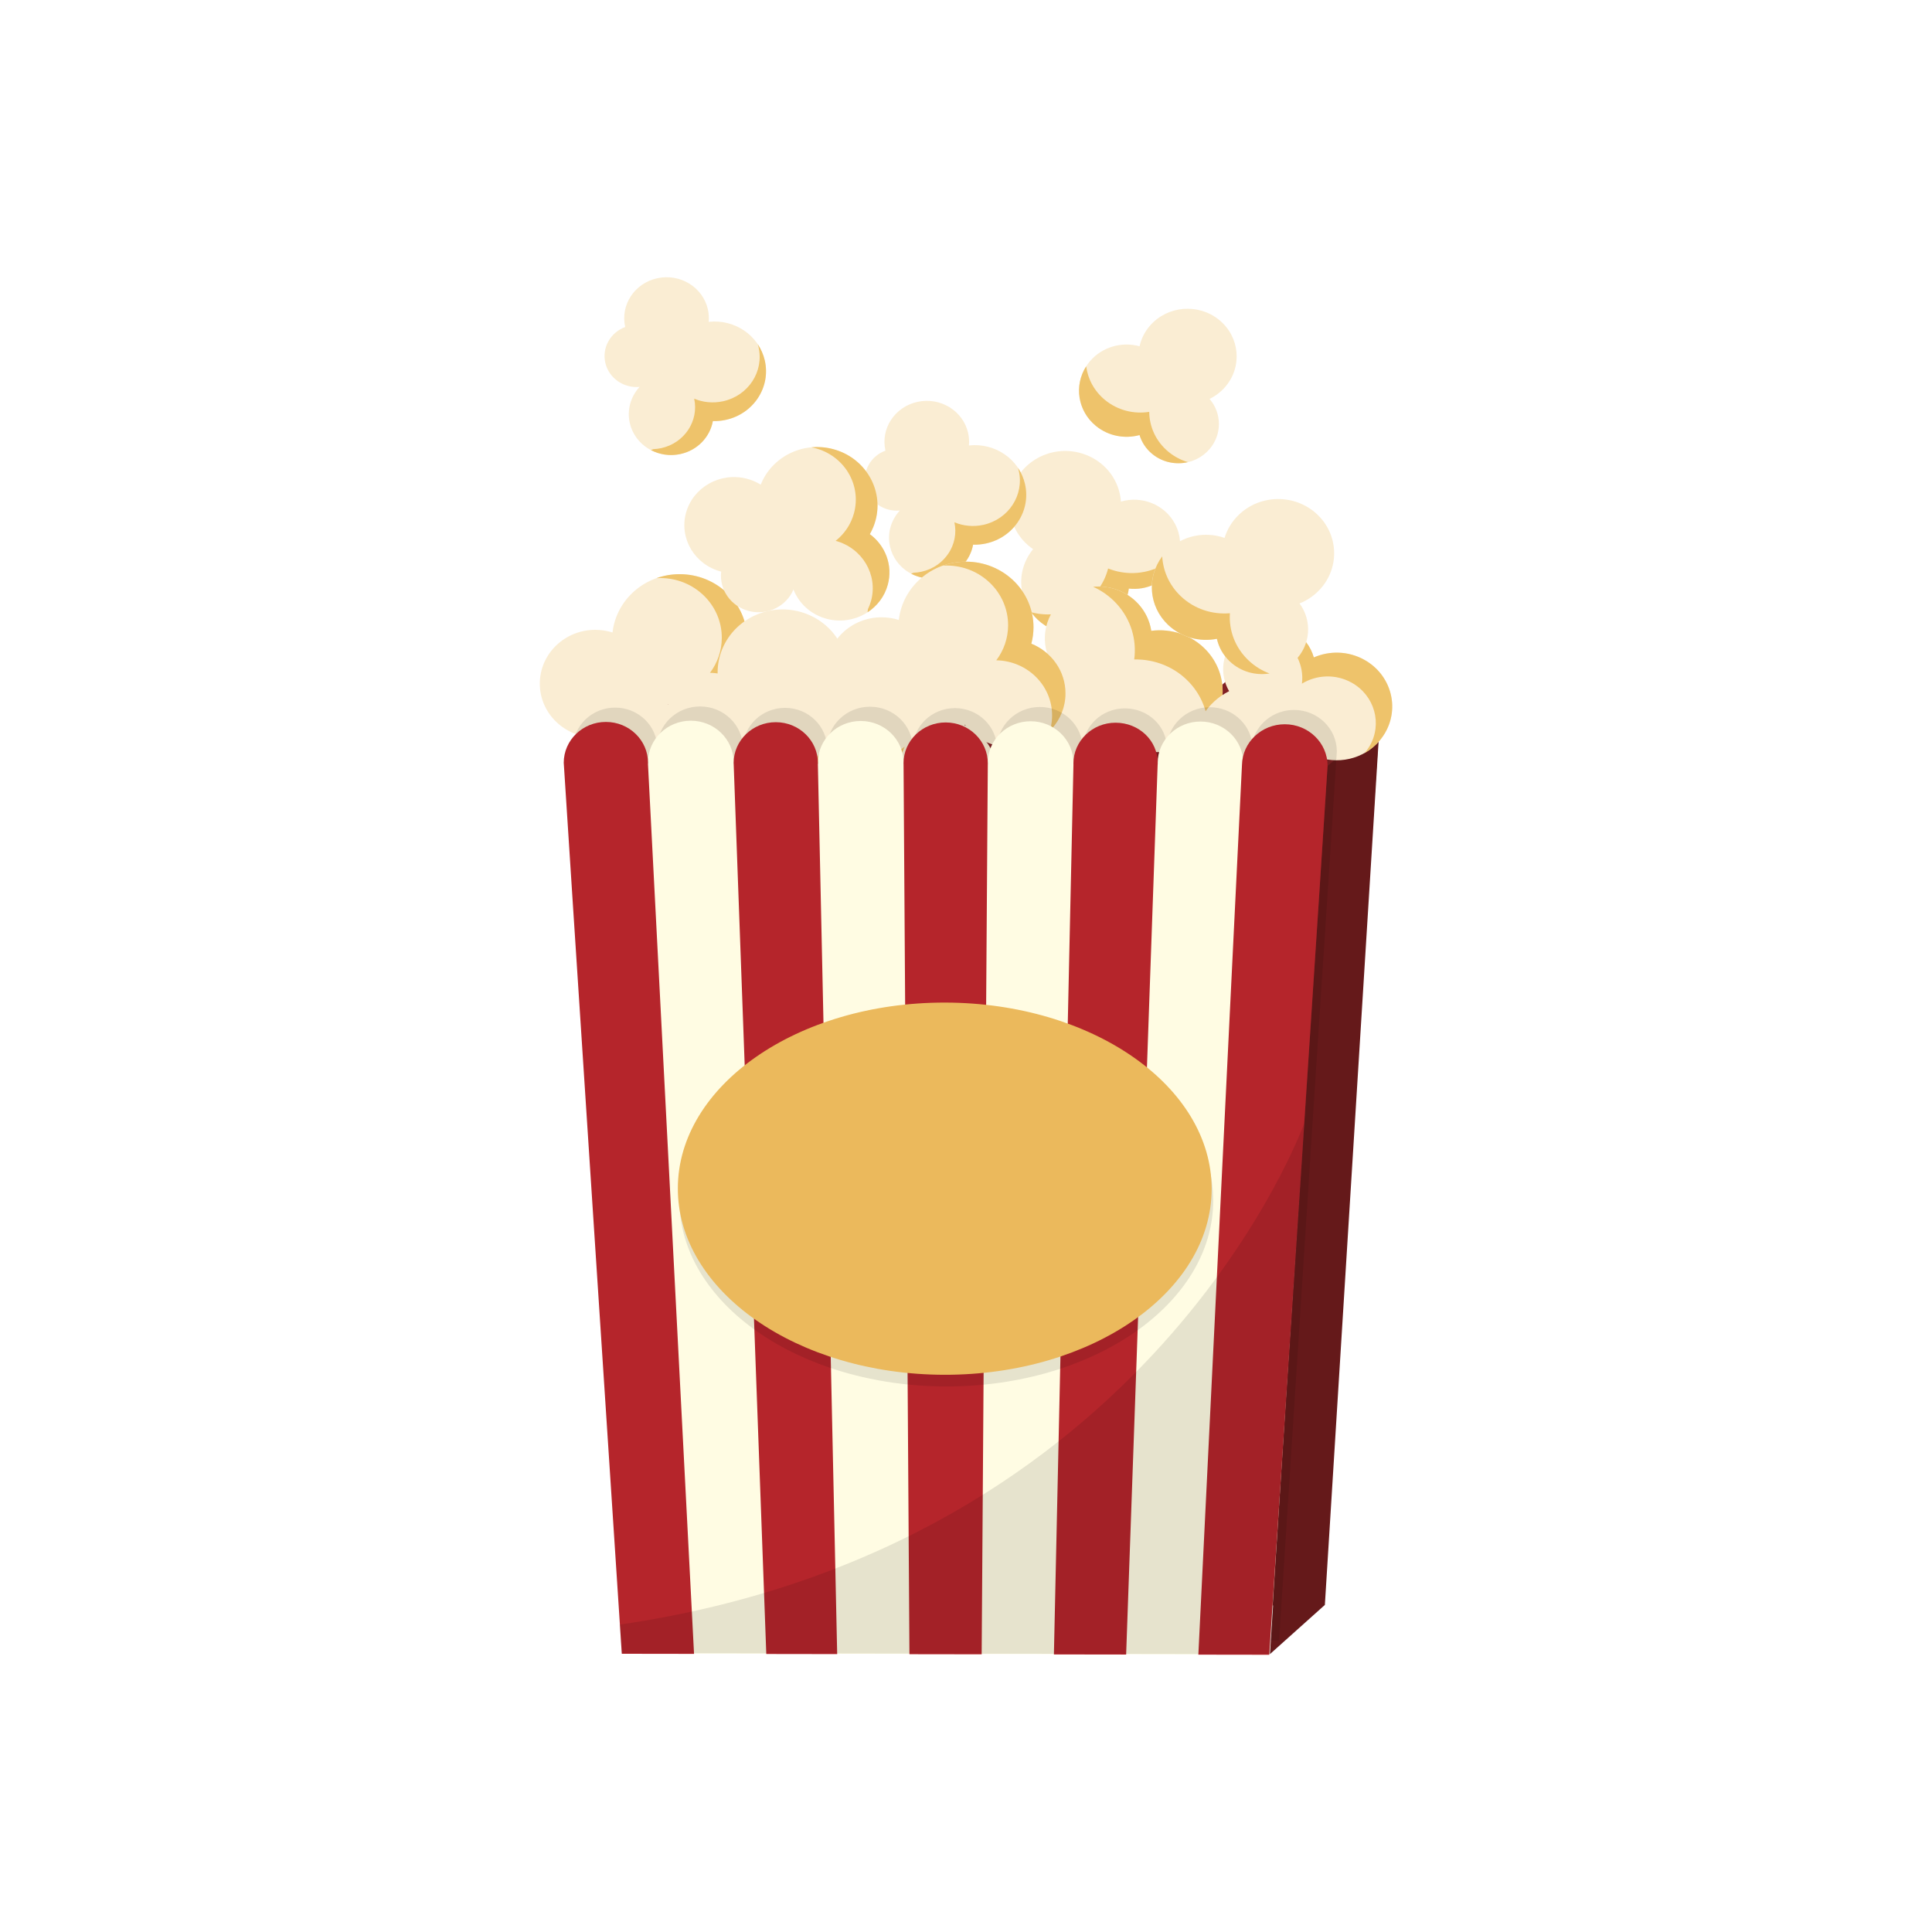 <?xml version="1.0" encoding="utf-8"?>
<!-- Generator: Adobe Illustrator 24.1.1, SVG Export Plug-In . SVG Version: 6.00 Build 0)  -->
<svg version="1.1" xmlns="http://www.w3.org/2000/svg" xmlns:xlink="http://www.w3.org/1999/xlink" x="0px" y="0px"
	 viewBox="0 0 1122 1122" style="enable-background:new 0 0 1122 1122;" xml:space="preserve">
<style type="text/css">
	.st0{fill:#FFFFFF;}
	.st1{fill:#FAEDD3;}
	.st2{fill:#EEC36B;}
	.st3{fill:#812124;}
	.st4{fill:#65191A;}
	.st5{opacity:0.1;}
	.st6{fill:#000100;}
	.st7{fill:#FFFCE3;}
	.st8{fill:#B5252B;}
	.st9{fill:#EBB95C;}
</style>
<g id="BG">
	<rect class="st0" width="1122" height="1122"/>
</g>
<g id="Object">
	<g>
		<g>
			<path class="st1" d="M655.56,341.8c5.04,0.57,10.29-0.24,15.15-2.63c13.15-6.47,18.41-22.05,11.74-34.8
				c-5.94-11.36-19.34-16.63-31.49-13.08c-0.27-4.13-1.39-8.27-3.44-12.2c-8.09-15.46-27.57-21.64-43.52-13.8
				c-15.95,7.84-22.32,26.73-14.23,42.19c2.47,4.73,6.02,8.59,10.2,11.44c-7.47,9.03-9.27,21.81-3.52,32.81
				c7.84,14.98,26.72,20.97,42.18,13.37C648.26,360.37,654.29,351.47,655.56,341.8z"/>
			<path class="st2" d="M638.62,365.12c9.64-4.74,15.67-13.65,16.94-23.31c5.04,0.57,10.29-0.24,15.15-2.63
				c7.88-3.88,12.92-11.03,14.27-18.88c-3.04,3.52-6.85,6.52-11.34,8.73c-9.77,4.8-20.73,4.87-30.11,1.11
				c-2.41,9.57-8.94,18.1-18.71,22.9c-8.38,4.12-17.64,4.76-26.03,2.48C607.61,367.68,624.54,372.04,638.62,365.12z"/>
		</g>
		<g>
			<path class="st1" d="M565.12,316.32c2.47,0.07,5-0.16,7.52-0.71c16.12-3.53,26.24-19.01,22.61-34.58
				c-3.39-14.54-17.56-24.01-32.55-22.33c0.23-2.42,0.08-4.91-0.5-7.4c-2.98-12.8-16.14-20.82-29.38-17.92
				c-13.21,2.89-21.52,15.56-18.6,28.32c-8.54,3.15-13.61,11.96-11.55,20.82c2.08,8.94,10.7,14.8,19.9,13.97
				c-5.11,5.54-7.47,13.28-5.66,21.06c2.98,12.8,16.14,20.82,29.38,17.92C556.28,333.27,563.47,325.5,565.12,316.32z M536.2,288.99
				c-0.05,0.01-0.11,0.02-0.16,0.03c0.05-0.07,0.1-0.14,0.15-0.21C536.2,288.87,536.2,288.93,536.2,288.99z"/>
			<g>
				<path class="st2" d="M546.29,335.46c9.99-2.19,17.17-9.96,18.83-19.14c2.47,0.07,5-0.16,7.52-0.71
					c16.12-3.53,26.24-19.01,22.61-34.58c-0.8-3.42-2.2-6.56-4.06-9.34c0.16,0.53,0.31,1.07,0.44,1.62
					c3.3,14.18-5.92,28.29-20.6,31.5c-5.84,1.28-11.65,0.63-16.76-1.49c2.79,12.97-5.69,25.76-19.11,28.71
					c-1.53,0.34-3.06,0.52-4.58,0.58c-0.48,0.19-0.96,0.38-1.45,0.56C534.19,335.82,540.23,336.79,546.29,335.46z"/>
			</g>
		</g>
		<g>
			<path class="st3" d="M801.33,416.18c0.02-13.31-11.09-24.12-24.82-24.14c-12-0.02-22.01,8.21-24.36,19.16
				c-1.68-11.71-12.04-20.73-24.58-20.74c-13.73-0.02-24.88,10.75-24.9,24.06c0,0.25,0.01,0.5,0.02,0.75h-0.04
				c0.02-0.46,0.02-0.72,0.02-0.75c0.02-13.1-10.92-23.37-24.43-23.39c-13.51-0.02-24.49,10.58-24.51,23.69
				c0,0.13,0.01,0.25,0.01,0.38h-0.03c0.01-0.25,0.02-0.5,0.02-0.75c0.02-13.31-11.09-24.12-24.82-24.14
				c-13.73-0.02-24.88,10.75-24.9,24.06c0,0.25,0.01,0.5,0.02,0.75H604c0-0.23,0-0.36,0-0.38c0.02-13.1-10.92-23.74-24.43-23.76
				c-13.52-0.02-24.49,10.58-24.51,23.69c0,0.13,0.01,0.25,0.01,0.38h-0.03c0.01-0.25,0.02-0.5,0.02-0.75
				c0.02-13.31-11.09-24.12-24.82-24.14c-13.73-0.02-24.88,10.75-24.9,24.06c0,0.25,0.01,0.5,0.02,0.75h-0.03
				c0-0.13,0.01-0.25,0.01-0.38c0.02-13.1-10.92-23.74-24.43-23.76c-13.52-0.02-24.49,10.58-24.51,23.69c0,0.02,0,0.15,0.01,0.38
				h-0.03c0.01-0.25,0.02-0.5,0.02-0.75c0.02-13.31-11.09-24.12-24.82-24.14c-13.73-0.02-24.88,10.75-24.9,24.06
				c0,0.25,0.01,0.5,0.02,0.75h-0.03c0-0.12,0.01-0.25,0.01-0.38c0.02-13.1-10.92-23.74-24.43-23.76
				c-13.52-0.02-24.49,10.58-24.51,23.69c0,1.75,26.79,411.48,32.61,500.53c-0.01,0-0.02,0-0.02,0l0.85,12.72
				c0.18,2.77,0.28,4.23,0.28,4.23l41.95,0.06l-0.01-0.14l41.95,0.06c0,0.09,0,0.14,0,0.14l41.17,0.06l0-0.14l41.95,0.07l0,0.14
				l41.95,0.07c0,0,0-0.05,0-0.14l41.95,0.07l0,0.14l41.95,0.07c0,0,0-0.05,0-0.14l41.95,0.06l-0.01,0.14l41.17,0.06
				c0,0,0-0.05,0.01-0.14l0.14,0l0.02-0.24h0.22l19.93-308.34c0,0-0.01,0.02-0.01,0.03C794.97,514.08,801.33,417.09,801.33,416.18z"
				/>
			<polygon class="st4" points="769.41,932.05 737.51,960.62 770.98,444.75 801.32,419.19 			"/>
		</g>
		<g>
			<path class="st1" d="M668.59,366.35c-0.85-5.66-3.37-11.15-7.6-15.72c-11.45-12.39-31.1-13.43-43.88-2.33
				c-11.38,9.89-13.47,26.08-5.7,38.26c-4.71,1.54-9.18,4-13.11,7.42c-15.5,13.46-16.8,36.56-2.91,51.58
				c13.89,15.02,37.71,16.29,53.21,2.82c4.74-4.12,8.15-9.14,10.2-14.56c12.72,5.43,28.08,3.55,39.1-6.03
				c15.02-13.05,16.28-35.43,2.82-49.99C692.32,368.72,680.18,364.83,668.59,366.35z"/>
			<path class="st2" d="M700.72,377.8c-8.4-9.08-20.54-12.97-32.13-11.45c-0.85-5.66-3.37-11.15-7.6-15.72
				c-6.87-7.43-16.67-10.77-26.18-9.87c5,2.25,9.62,5.5,13.54,9.73c8.51,9.2,11.88,21.12,10.34,32.49
				c11.82-0.25,23.67,4.3,32.18,13.51c7.3,7.9,10.83,17.79,10.7,27.62C713.02,410.83,712.98,391.07,700.72,377.8z"/>
		</g>
		<g>
			<path class="st1" d="M539.43,477.85c5.67,1.58,11.87,1.61,17.91-0.25c16.36-5.02,25.42-21.95,20.24-37.82
				c-4.61-14.13-18.97-22.63-33.62-20.78c0.49-4.79,0.02-9.75-1.58-14.63c-6.28-19.23-27.46-29.89-47.29-23.8
				c-19.84,6.09-30.83,26.62-24.55,45.85c1.92,5.89,5.24,10.96,9.49,15.01c-10.33,9-14.89,23.35-10.42,37.03
				c6.09,18.64,26.61,28.96,45.83,23.06C527.44,497.84,536.1,488.71,539.43,477.85z"/>
			<path class="st2" d="M515.45,501.52c11.99-3.68,20.64-12.81,23.98-23.68c5.67,1.58,11.87,1.61,17.91-0.25
				c9.81-3.01,16.99-10.3,20.05-19.07c-4.18,3.49-9.13,6.24-14.72,7.96c-12.15,3.73-24.75,1.81-34.79-4.23
				c-4.63,10.55-13.79,19.15-25.94,22.88c-10.43,3.2-21.18,2.24-30.37-1.91C479.34,498.8,497.93,506.9,515.45,501.52z"/>
		</g>
		<g>
			<path class="st1" d="M432.68,381.09c0.82-3.05,1.25-6.24,1.26-9.53c0.04-21.01-17.5-38.06-39.17-38.1
				c-20.23-0.03-36.9,14.79-39.05,33.85c-3.13-0.99-6.47-1.53-9.94-1.54c-17.81-0.03-32.26,13.94-32.29,31.21
				c-0.03,17.22,14.31,31.2,32.05,31.3c1.68,11.5,11.86,20.36,24.19,20.38c12.43,0.02,22.71-8.96,24.29-20.6
				c5.83,7.94,15.4,13.13,26.22,13.15c17.81,0.03,32.26-13.94,32.29-31.21C452.54,396.97,444.35,385.8,432.68,381.09z
				 M388.07,408.97c0,0.07,0,0.14-0.01,0.21c-0.08-0.09-0.15-0.17-0.23-0.25C387.91,408.95,387.99,408.96,388.07,408.97z"/>
			<g>
				<path class="st2" d="M452.52,409.99c0.02-13.02-8.17-24.19-19.84-28.91c0.82-3.05,1.25-6.24,1.26-9.53
					c0.04-21.01-17.5-38.06-39.17-38.1c-4.76-0.01-9.32,0.82-13.54,2.32c0.75-0.04,1.51-0.08,2.27-0.07
					c19.74,0.03,35.71,15.57,35.68,34.7c-0.01,7.61-2.56,14.63-6.86,20.34c17.98,0.32,32.44,14.55,32.41,32.05
					c0,2-0.2,3.95-0.57,5.84c0.12,0.65,0.22,1.31,0.31,1.96C449.47,425.1,452.51,417.89,452.52,409.99z"/>
			</g>
		</g>
		<g>
			<path class="st1" d="M598.94,373.81c0.82-3.05,1.25-6.24,1.26-9.53c0.03-21.01-17.5-38.06-39.17-38.1
				c-20.23-0.03-36.9,14.79-39.05,33.85c-3.13-0.99-6.47-1.53-9.94-1.54c-17.81-0.03-32.26,13.95-32.29,31.21
				c-0.03,17.22,14.31,31.2,32.05,31.3c1.68,11.5,11.86,20.36,24.19,20.38c12.43,0.02,22.71-8.96,24.29-20.6
				c5.83,7.94,15.4,13.13,26.22,13.14c17.81,0.03,32.26-13.94,32.29-31.21C618.81,389.7,610.61,378.53,598.94,373.81z M554.33,401.7
				c0,0.07,0,0.14-0.01,0.21c-0.08-0.08-0.15-0.17-0.23-0.25C554.17,401.67,554.25,401.68,554.33,401.7z"/>
			<g>
				<path class="st2" d="M618.78,402.72c0.02-13.02-8.17-24.19-19.84-28.91c0.82-3.05,1.25-6.24,1.26-9.53
					c0.03-21.01-17.5-38.06-39.17-38.1c-4.76-0.01-9.32,0.82-13.54,2.32c0.75-0.05,1.51-0.08,2.28-0.07
					c19.74,0.03,35.71,15.57,35.68,34.7c-0.01,7.61-2.56,14.63-6.86,20.34c17.98,0.32,32.44,14.55,32.41,32.05
					c0,2-0.2,3.95-0.57,5.84c0.12,0.65,0.22,1.31,0.31,1.96C615.73,417.82,618.77,410.62,618.78,402.72z"/>
			</g>
		</g>
		<g>
			<path class="st1" d="M505.15,310.2c1.41-2.46,2.54-5.12,3.31-7.97c4.91-18.16-6.29-36.74-25.02-41.5
				c-17.49-4.45-35.35,4.73-41.64,20.74c-2.48-1.54-5.24-2.74-8.24-3.5c-15.39-3.91-31.14,5.01-35.18,19.93
				c-4.03,14.88,5.12,30.11,20.44,34.07c-1.22,10.31,5.52,20.19,16.18,22.9c10.75,2.73,21.72-2.79,25.79-12.51
				c3.2,8.14,10.26,14.72,19.62,17.1c15.39,3.91,31.14-5.01,35.18-19.93C518.64,328.28,514.15,316.83,505.15,310.2z M460.09,324.57
				c-0.02,0.06-0.04,0.12-0.05,0.18c-0.05-0.09-0.09-0.18-0.14-0.27C459.96,324.51,460.03,324.54,460.09,324.57z"/>
			<g>
				<path class="st2" d="M515.59,339.53c3.04-11.25-1.45-22.7-10.44-29.33c1.41-2.46,2.54-5.12,3.31-7.97
					c4.91-18.16-6.29-36.74-25.02-41.5c-4.11-1.05-8.25-1.33-12.25-0.96c0.66,0.13,1.32,0.27,1.98,0.43
					c17.06,4.34,27.26,21.26,22.79,37.8c-1.78,6.58-5.62,12.09-10.66,16.09c15.47,4.2,24.67,19.67,20.58,34.79
					c-0.47,1.73-1.1,3.37-1.85,4.93c-0.05,0.59-0.11,1.18-0.19,1.77C509.44,351.92,513.75,346.36,515.59,339.53z"/>
			</g>
		</g>
		<g>
			<path class="st1" d="M763,381.8c-1.8-6.42-6.14-12.18-12.57-15.74c-12.86-7.11-29.23-2.78-36.56,9.69
				c-4.85,8.23-4.54,17.95-0.06,25.65c-6.25,3.13-11.68,7.97-15.43,14.34c-10.32,17.52-4.03,39.83,14.05,49.83
				c18.07,10,41.09,3.9,51.4-13.62c2.15-3.65,3.57-7.51,4.32-11.43c13.76,3.49,28.75-2.21,36.14-14.75
				c8.83-14.99,3.45-34.08-12.02-42.64C782.94,377.98,772.09,377.83,763,381.8z"/>
			<path class="st2" d="M763,381.8c-1.8-6.42-6.14-12.18-12.57-15.74c-9.32-5.16-20.5-4.29-28.73,1.33
				c6.71-1.59,14.03-0.79,20.49,2.79c10.09,5.58,15.23,16.33,13.9,26.85c8.46-5.17,19.51-5.77,28.8-0.62
				c13.42,7.42,18.08,23.98,10.43,36.99c-0.82,1.39-1.75,2.67-2.76,3.86c4.72-2.67,8.81-6.54,11.72-11.48
				c8.83-14.99,3.45-34.08-12.02-42.64C782.94,377.98,772.09,377.83,763,381.8z"/>
		</g>
		<g>
			<path class="st1" d="M487.42,452.91c5.67,1.57,11.87,1.61,17.91-0.25c16.36-5.02,25.42-21.95,20.24-37.82
				c-4.61-14.13-18.97-22.63-33.62-20.78c0.49-4.79,0.01-9.75-1.58-14.63c-6.28-19.23-27.46-29.89-47.3-23.8
				c-19.84,6.09-30.83,26.62-24.55,45.85c1.92,5.88,5.24,10.96,9.49,15c-10.33,9-14.89,23.35-10.42,37.03
				c6.09,18.64,26.61,28.96,45.83,23.06C475.43,472.91,484.09,463.78,487.42,452.91z"/>
			<path class="st2" d="M463.44,476.59c11.99-3.68,20.64-12.81,23.98-23.67c5.67,1.57,11.87,1.61,17.91-0.25
				c9.81-3.01,16.99-10.3,20.05-19.07c-4.18,3.49-9.13,6.24-14.72,7.96c-12.15,3.73-24.75,1.81-34.79-4.23
				c-4.63,10.55-13.79,19.15-25.94,22.88c-10.43,3.2-21.18,2.24-30.37-1.91C427.34,473.87,445.92,481.97,463.44,476.59z"/>
		</g>
		<g class="st5">
			<path class="st6" d="M776.36,436.44c0.02-13.31-11.09-24.12-24.82-24.14c-12-0.02-22.01,8.21-24.36,19.16
				c-1.68-11.71-12.03-20.73-24.58-20.74c-13.73-0.02-24.88,10.75-24.9,24.06c0,0.25,0.01,0.5,0.02,0.75h-0.04
				c0.01-0.45,0.02-0.72,0.02-0.75c0.02-13.1-10.92-23.36-24.43-23.39c-13.52-0.02-24.49,10.58-24.51,23.69
				c0,0.13,0.01,0.25,0.01,0.38h-0.03c0.01-0.25,0.02-0.5,0.02-0.75c0.02-13.31-11.09-24.12-24.82-24.14
				c-13.73-0.02-24.88,10.75-24.9,24.06c0,0.25,0.01,0.5,0.02,0.75l-0.02,0c0-0.22,0-0.36,0-0.38c0.02-13.1-10.92-23.74-24.43-23.76
				c-13.52-0.02-24.49,10.59-24.51,23.69c0,0.13,0.01,0.25,0.01,0.38h-0.03c0.01-0.25,0.02-0.5,0.02-0.75
				c0.02-13.31-11.09-24.12-24.82-24.14c-13.73-0.02-24.88,10.75-24.9,24.06c0,0.25,0.01,0.5,0.02,0.75h-0.03
				c0-0.13,0.01-0.25,0.01-0.38c0.02-13.1-10.92-23.74-24.43-23.76c-13.52-0.02-24.49,10.58-24.51,23.69c0,0.02,0,0.16,0.01,0.38
				h-0.03c0.01-0.25,0.02-0.5,0.02-0.75c0.02-13.31-11.09-24.12-24.82-24.14c-13.73-0.02-24.88,10.75-24.9,24.06
				c0,0.25,0.01,0.5,0.02,0.75h-0.03c0-0.13,0.01-0.25,0.01-0.38c0.02-13.1-10.92-23.74-24.43-23.76
				c-13.52-0.02-24.49,10.58-24.51,23.69c0,1.75,26.79,411.49,32.61,500.53c-0.01,0-0.02,0-0.03,0l0.86,12.72
				c0.18,2.76,0.28,4.23,0.28,4.23l41.95,0.06l-0.01-0.14l41.95,0.06c0,0.08,0,0.14,0,0.14l41.17,0.06l0-0.14l41.95,0.06l0,0.14
				l41.95,0.06c0,0,0-0.05,0-0.14l41.95,0.06l0,0.14l41.95,0.06c0,0,0-0.05,0-0.14l41.95,0.07l-0.01,0.14l41.17,0.06
				c0,0,0-0.05,0.01-0.14h0.14l0.02-0.24h0.22l19.93-308.34c0,0-0.01,0.02-0.01,0.03C770.01,534.34,776.36,437.34,776.36,436.44z"/>
		</g>
		<g>
			<path class="st7" d="M722.02,443.92c0.01-0.25,0.02-0.5,0.02-0.75c0.02-13.31-11.09-24.12-24.82-24.14
				c-13.73-0.02-24.88,10.75-24.9,24.06c0,0.25,0.01,0.5,0.02,0.75l-48.98-0.08c0.01-0.25,0.02-0.5,0.02-0.75
				c0.02-13.31-11.09-24.12-24.82-24.14c-13.73-0.02-24.88,10.75-24.9,24.06c0,0.25,0.01,0.5,0.02,0.75l-48.98-0.08
				c0.01-0.25,0.02-0.5,0.02-0.75c0.02-13.31-11.09-24.12-24.82-24.14c-13.73-0.02-24.88,10.75-24.9,24.06
				c0,0.25,0.01,0.5,0.02,0.75l-48.98-0.08c0.01-0.25,0.02-0.5,0.02-0.75c0.02-13.31-11.09-24.12-24.82-24.14
				c-13.73-0.02-24.88,10.75-24.9,24.06c0,0.25,0.01,0.5,0.02,0.75l-48.32-0.07l33.92,516.97l375.31,0.58L770.4,444L722.02,443.92z"
				/>
			<g>
				<path class="st8" d="M376.31,443.77c0.01-0.25,0.02-0.5,0.02-0.75c0.02-13.1-10.92-23.74-24.43-23.76
					c-13.52-0.02-24.49,10.58-24.51,23.69c0,1.97,33.72,517.48,33.72,517.48l41.95,0.06L376.31,443.77z"/>
				<path class="st8" d="M474.98,443.92c0.01-0.25,0.02-0.5,0.02-0.75c0.02-13.1-10.92-23.74-24.43-23.76
					c-13.52-0.02-24.49,10.59-24.51,23.69c0,1.71,18.96,517.46,18.96,517.46l41.17,0.06L474.98,443.92z"/>
				<path class="st8" d="M549.23,419.56c-13.52-0.02-24.49,10.58-24.51,23.69c0,0.25,0.01,0.5,0.02,0.75l3.41,516.68l41.95,0.06
					c0,0,3.56-515.96,3.57-517.42C573.68,430.22,562.74,419.58,549.23,419.56z"/>
				<path class="st8" d="M647.89,419.71c-13.52-0.02-24.49,10.58-24.51,23.69c0,0.25,0.01,0.5,0.02,0.75l-11.35,516.66l41.95,0.06
					c0,0,18.32-516.1,18.33-517.78C672.34,429.99,661.4,419.73,647.89,419.71z"/>
				<path class="st8" d="M770.98,444.75c0.02-13.31-11.09-24.12-24.82-24.14c-13.6-0.02-24.66,10.55-24.89,23.69l-25.33,516.64
					l41.17,0.06C737.12,961,770.98,446.85,770.98,444.75z"/>
			</g>
			<g class="st5">
				
					<ellipse transform="matrix(1.441261e-03 -1 1 1.441261e-03 -148.325 1245.663)" class="st6" cx="549.57" cy="697.1" rx="108.08" ry="155"/>
			</g>
			<path class="st9" d="M703.66,690.56c-0.1,59.69-69.57,107.97-155.18,107.84c-85.61-0.13-154.92-48.63-154.83-108.32
				c0.1-59.69,69.57-107.97,155.18-107.84C634.44,582.37,703.76,630.87,703.66,690.56z"/>
			<g class="st5">
				<path class="st6" d="M757.43,652.28c0,0-87.95,245.98-397.46,291.19l1.12,16.57l376.41,0.58L757.43,652.28z"/>
			</g>
		</g>
		<g>
			<path class="st1" d="M706.71,370.98c1.07,4.82,3.55,9.4,7.46,13.11c10.58,10.03,27.55,9.84,37.89-0.42
				c9.21-9.14,10.05-23.18,2.65-33.23c3.96-1.58,7.66-3.95,10.84-7.11c12.54-12.44,12.3-32.38-0.53-44.54
				c-12.83-12.16-33.4-11.93-45.94,0.52c-3.84,3.81-6.47,8.32-7.92,13.09c-11.26-3.96-24.36-1.5-33.28,7.35
				c-12.15,12.06-11.92,31.38,0.51,43.16C686.16,370.26,696.83,372.94,706.71,370.98z"/>
			<path class="st2" d="M678.4,362.91c7.76,7.35,18.43,10.02,28.31,8.07c1.07,4.82,3.55,9.4,7.46,13.11
				c6.34,6.01,14.98,8.34,23.11,7.04c-4.43-1.66-8.6-4.2-12.22-7.63c-7.86-7.45-11.47-17.52-10.8-27.37
				c-10.15,0.87-20.62-2.39-28.48-9.84c-6.74-6.39-10.36-14.71-10.83-23.17C665.88,335.18,667.07,352.18,678.4,362.91z"/>
		</g>
		<g>
			<path class="st1" d="M661.79,252.66c1.25,4.15,3.74,8.01,7.41,11.01c9.93,8.12,24.77,6.89,33.14-2.74
				c7.46-8.58,7.26-20.93,0.11-29.26c3.36-1.63,6.44-3.94,9.02-6.9c10.15-11.68,8.62-29.12-3.43-38.96
				c-12.04-9.84-30.04-8.35-40.19,3.32c-3.11,3.57-5.11,7.69-6.06,11.96c-10.12-2.77-21.43,0.21-28.65,8.51
				c-9.84,11.32-8.35,28.22,3.32,37.76C643.74,253.31,653.26,254.99,661.79,252.66z"/>
			<path class="st2" d="M636.46,247.36c7.28,5.95,16.8,7.62,25.33,5.3c1.25,4.15,3.74,8.01,7.41,11.01
				c5.95,4.86,13.67,6.37,20.7,4.72c-3.99-1.18-7.81-3.14-11.21-5.91c-7.38-6.03-11.2-14.62-11.28-23.29
				c-8.83,1.4-18.21-0.81-25.59-6.83c-6.33-5.17-10.05-12.23-11.03-19.61C623.65,223.87,625.82,238.67,636.46,247.36z"/>
		</g>
		<g>
			<path class="st1" d="M413.99,244.53c2.47,0.07,5-0.15,7.52-0.71c16.12-3.53,26.24-19.01,22.61-34.58
				c-3.39-14.54-17.56-24.01-32.55-22.33c0.23-2.42,0.08-4.91-0.5-7.4c-2.98-12.79-16.13-20.82-29.38-17.92
				c-13.21,2.89-21.52,15.56-18.6,28.32c-8.54,3.15-13.61,11.96-11.55,20.82c2.08,8.94,10.7,14.8,19.89,13.97
				c-5.1,5.53-7.47,13.28-5.66,21.06c2.98,12.8,16.14,20.82,29.38,17.92C405.15,261.49,412.34,253.71,413.99,244.53z M385.08,217.2
				c-0.05,0.01-0.11,0.02-0.16,0.03c0.05-0.07,0.1-0.14,0.15-0.21C385.07,217.08,385.08,217.14,385.08,217.2z"/>
			<g>
				<path class="st2" d="M395.17,263.68c9.99-2.19,17.17-9.96,18.83-19.14c2.47,0.07,5-0.15,7.52-0.71
					c16.12-3.53,26.24-19.01,22.61-34.58c-0.8-3.42-2.2-6.56-4.06-9.34c0.16,0.53,0.31,1.07,0.44,1.62
					c3.3,14.18-5.92,28.29-20.6,31.5c-5.84,1.28-11.65,0.64-16.76-1.49c2.79,12.97-5.69,25.76-19.11,28.71
					c-1.53,0.34-3.06,0.52-4.58,0.58c-0.48,0.19-0.96,0.38-1.45,0.55C383.07,264.04,389.1,265.01,395.17,263.68z"/>
			</g>
		</g>
	</g>
</g>
</svg>
